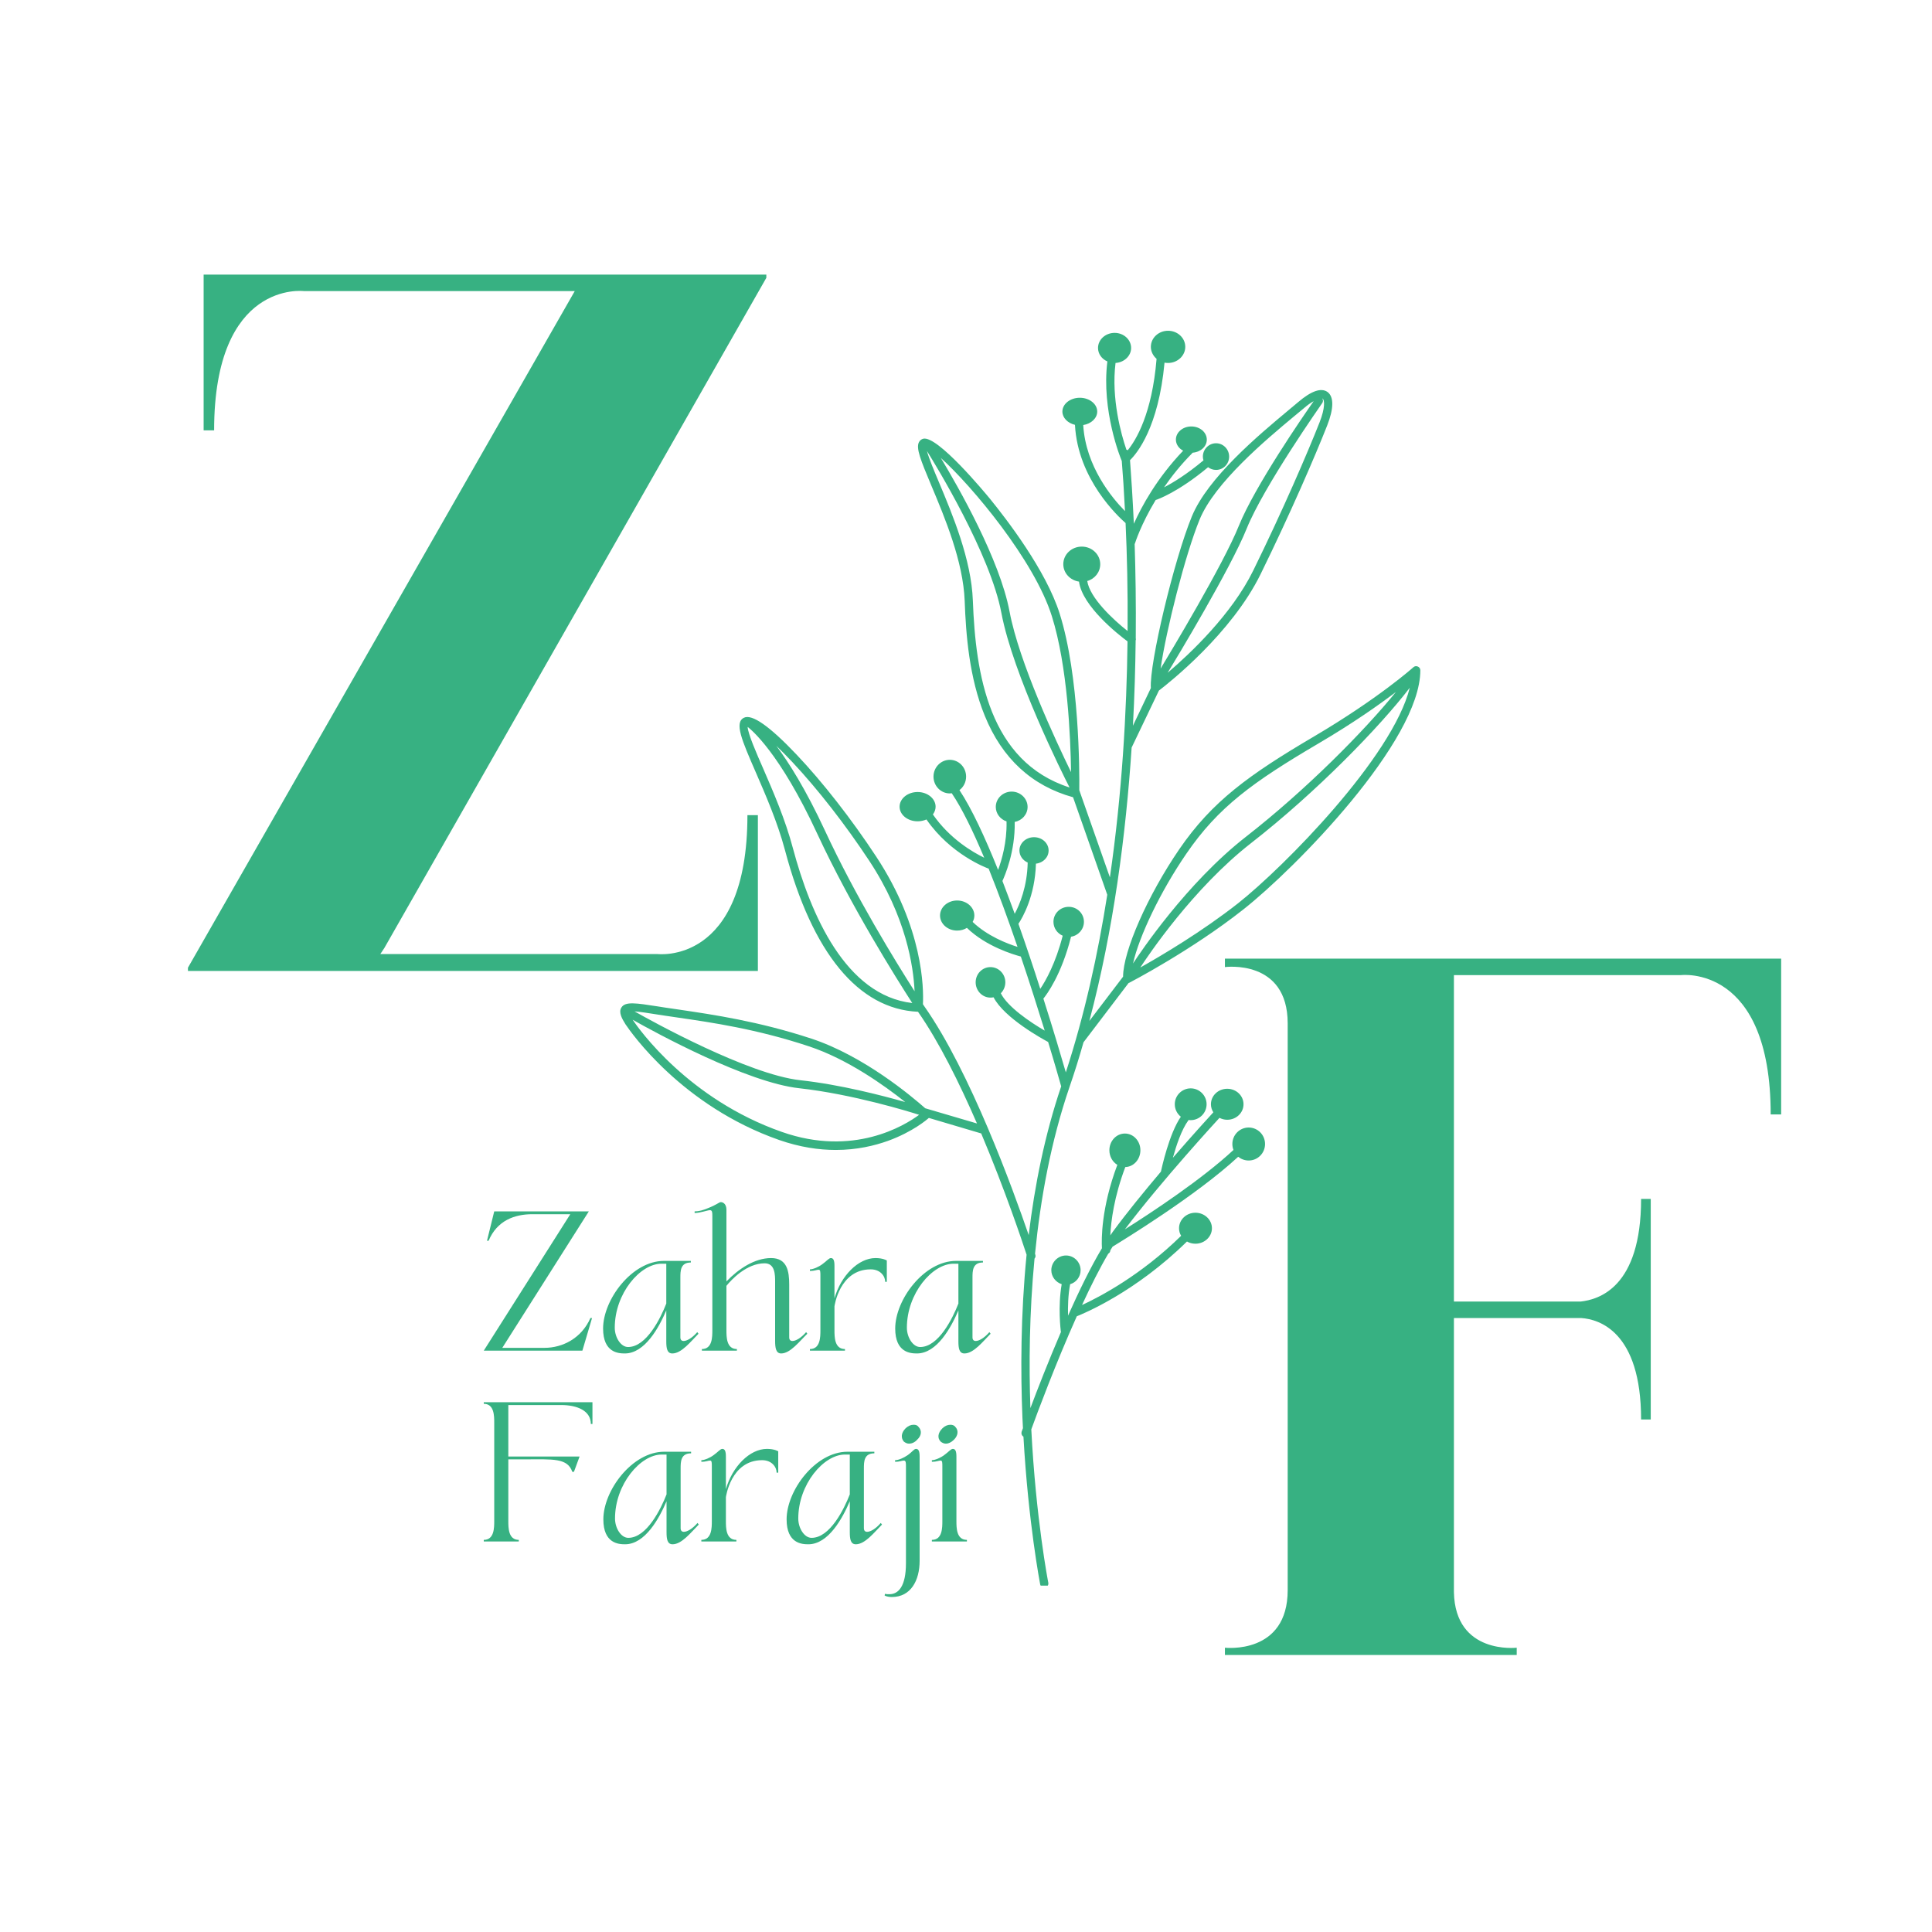 <svg xmlns="http://www.w3.org/2000/svg" xmlns:xlink="http://www.w3.org/1999/xlink" width="100" zoomAndPan="magnify" viewBox="0 0 75 75" height="100" preserveAspectRatio="xMidYMid meet" version="1.0"><defs><g/><clipPath id="74539309bf"><path d="M 24 12.805 L 55.5 12.805 L 55.5 61.555 L 24 61.555 Z M 24 12.805 " clip-rule="nonzero"/></clipPath></defs><g fill="#37b182" fill-opacity="1"><g transform="translate(5.671, 37.691)"><g><path d="M 23.75 0 L 23.75 -6.047 L 23.344 -6.047 C 23.344 -0.203 19.844 -0.656 19.844 -0.656 L 9.094 -0.656 L 9.25 -0.891 L 24.078 -26.906 L 24.078 -27.031 L 2.234 -27.031 L 2.234 -20.984 L 2.641 -20.984 C 2.641 -26.828 6.125 -26.391 6.125 -26.391 L 16.641 -26.391 L 1.625 -0.125 L 1.625 0 Z M 23.75 0 "/></g></g></g><g fill="#37b182" fill-opacity="1"><g transform="translate(45.363, 64.245)"><g><path d="M 13.516 -0.281 C 13.516 -0.281 11.125 0 11.078 -2.438 L 11.078 -13.078 L 16.031 -13.078 C 16.688 -13.031 18.344 -12.578 18.344 -9.141 L 18.719 -9.141 L 18.719 -17.703 L 18.344 -17.703 C 18.344 -14.25 16.688 -13.797 16 -13.719 L 11.078 -13.719 L 11.078 -26.391 L 19.891 -26.391 C 19.891 -26.391 23.375 -26.828 23.375 -20.984 L 23.781 -20.984 L 23.781 -27.031 L 2.188 -27.031 L 2.188 -26.703 C 2.188 -26.703 4.625 -27.031 4.625 -24.516 L 4.625 -2.516 C 4.625 0 2.188 -0.281 2.188 -0.281 L 2.188 0 L 13.516 0 Z M 13.516 -0.281 "/></g></g></g><g clip-path="url(#74539309bf)"><path fill="#37b182" d="M 41.512 42.215 C 41.711 41.641 41.895 41.051 42.062 40.461 L 43.812 38.16 C 43.82 38.16 43.828 38.156 43.836 38.152 C 43.859 38.141 46.25 36.898 48.266 35.305 C 50.289 33.711 55.137 28.77 55.137 26.02 C 55.137 25.957 55.098 25.898 55.039 25.875 C 54.98 25.848 54.914 25.859 54.867 25.902 C 54.855 25.914 53.52 27.109 51.016 28.586 C 48.48 30.078 47.051 31.113 45.781 32.965 C 44.551 34.762 43.598 36.93 43.598 37.914 L 42.289 39.633 C 43.23 36.086 43.707 32.391 43.93 29.02 L 44.988 26.809 C 45.387 26.504 47.809 24.59 48.938 22.285 C 50.098 19.922 51.055 17.699 51.52 16.52 C 51.781 15.859 51.785 15.398 51.531 15.215 C 51.285 15.043 50.902 15.176 50.391 15.613 C 50.285 15.699 50.164 15.801 50.031 15.914 C 48.855 16.895 46.887 18.539 46.266 20.051 C 45.57 21.75 44.613 25.762 44.676 26.711 L 43.98 28.172 C 44.043 27.02 44.074 25.91 44.086 24.867 C 44.098 24.836 44.098 24.801 44.09 24.773 C 44.102 23.43 44.082 22.199 44.047 21.121 C 44.055 21.109 44.059 21.098 44.062 21.086 C 44.066 21.074 44.289 20.359 44.863 19.41 C 44.93 19.391 45.734 19.109 46.898 18.137 C 46.984 18.203 47.09 18.242 47.207 18.242 C 47.488 18.242 47.715 18.012 47.715 17.727 C 47.715 17.441 47.488 17.207 47.207 17.207 C 46.926 17.207 46.695 17.441 46.695 17.727 C 46.695 17.777 46.703 17.824 46.719 17.871 C 46.07 18.414 45.531 18.742 45.188 18.918 C 45.48 18.492 45.84 18.039 46.277 17.598 C 46.285 17.59 46.293 17.582 46.297 17.574 C 46.605 17.551 46.848 17.336 46.848 17.066 C 46.848 16.785 46.582 16.555 46.246 16.555 C 45.914 16.555 45.648 16.785 45.648 17.066 C 45.648 17.246 45.758 17.406 45.93 17.496 C 44.902 18.574 44.316 19.66 44.016 20.332 C 43.969 19.32 43.914 18.484 43.867 17.863 C 44.137 17.602 44.973 16.598 45.207 14.078 C 45.25 14.086 45.297 14.09 45.344 14.09 C 45.711 14.09 46.012 13.809 46.012 13.465 C 46.012 13.117 45.711 12.84 45.344 12.84 C 44.977 12.84 44.676 13.117 44.676 13.465 C 44.676 13.648 44.766 13.816 44.898 13.93 C 44.723 16.066 44.098 17.09 43.777 17.48 C 43.762 17.469 43.746 17.461 43.727 17.457 C 43.527 16.871 43.133 15.48 43.305 14.09 C 43.641 14.07 43.91 13.816 43.91 13.508 C 43.91 13.184 43.621 12.922 43.27 12.922 C 42.914 12.922 42.625 13.184 42.625 13.508 C 42.625 13.738 42.773 13.938 42.988 14.031 C 42.75 15.945 43.504 17.793 43.539 17.875 C 43.539 17.879 43.543 17.887 43.547 17.891 C 43.59 18.398 43.633 19.059 43.672 19.84 C 43.176 19.34 42.145 18.109 42.051 16.5 C 42.359 16.453 42.594 16.234 42.594 15.977 C 42.594 15.68 42.289 15.441 41.918 15.441 C 41.547 15.441 41.242 15.68 41.242 15.977 C 41.242 16.219 41.449 16.426 41.73 16.492 C 41.84 18.609 43.418 20.062 43.695 20.305 C 43.75 21.488 43.785 22.914 43.773 24.496 C 43.207 24.051 42.305 23.207 42.207 22.555 C 42.5 22.473 42.711 22.211 42.711 21.902 C 42.711 21.527 42.391 21.219 41.996 21.219 C 41.598 21.219 41.277 21.523 41.277 21.902 C 41.277 22.246 41.543 22.527 41.887 22.578 C 42.012 23.535 43.418 24.637 43.77 24.898 C 43.738 27.625 43.559 30.805 43.086 34.059 L 41.898 30.676 C 41.906 29.934 41.902 26.25 41.137 23.824 C 40.605 22.133 39.066 20.145 38.434 19.367 C 38.227 19.117 36.395 16.902 35.84 17.031 C 35.766 17.051 35.707 17.098 35.672 17.168 C 35.555 17.398 35.734 17.848 36.152 18.844 C 36.676 20.09 37.391 21.793 37.449 23.328 C 37.496 24.629 37.625 26.316 38.23 27.789 C 38.902 29.445 40.059 30.508 41.656 30.949 L 42.984 34.734 C 42.621 37.051 42.102 39.395 41.375 41.629 C 41.203 41.039 40.898 39.996 40.504 38.766 C 40.633 38.609 41.207 37.84 41.578 36.363 C 41.859 36.32 42.078 36.078 42.078 35.785 C 42.078 35.461 41.816 35.203 41.488 35.203 C 41.16 35.203 40.895 35.461 40.895 35.785 C 40.895 36.027 41.043 36.234 41.254 36.324 C 40.98 37.395 40.594 38.074 40.383 38.387 C 40.129 37.59 39.84 36.723 39.535 35.863 C 39.691 35.629 40.18 34.793 40.215 33.527 C 40.496 33.496 40.707 33.281 40.707 33.016 C 40.707 32.73 40.453 32.5 40.141 32.5 C 39.828 32.5 39.574 32.73 39.574 33.016 C 39.574 33.223 39.707 33.402 39.895 33.484 C 39.875 34.418 39.582 35.117 39.391 35.473 C 39.234 35.043 39.074 34.617 38.914 34.199 C 39 34.012 39.414 33.07 39.391 31.906 C 39.676 31.855 39.891 31.613 39.891 31.324 C 39.891 31 39.613 30.73 39.273 30.73 C 38.934 30.73 38.656 30.996 38.656 31.324 C 38.656 31.586 38.832 31.805 39.074 31.887 C 39.074 31.895 39.074 31.902 39.074 31.914 C 39.09 32.695 38.887 33.387 38.746 33.77 C 38.242 32.516 37.727 31.398 37.246 30.672 C 37.402 30.555 37.504 30.363 37.504 30.148 C 37.504 29.789 37.223 29.496 36.871 29.496 C 36.523 29.496 36.238 29.789 36.238 30.148 C 36.238 30.508 36.523 30.801 36.871 30.801 C 36.898 30.801 36.922 30.797 36.945 30.793 C 36.945 30.793 36.945 30.797 36.949 30.797 C 37.348 31.387 37.777 32.273 38.207 33.297 C 37.77 33.086 36.871 32.566 36.215 31.617 C 36.281 31.527 36.32 31.426 36.32 31.316 C 36.32 31.004 36.008 30.746 35.621 30.746 C 35.234 30.746 34.922 31.004 34.922 31.316 C 34.922 31.629 35.234 31.883 35.621 31.883 C 35.746 31.883 35.863 31.855 35.965 31.812 C 36.91 33.176 38.293 33.688 38.355 33.711 C 38.363 33.715 38.371 33.719 38.379 33.719 C 38.766 34.68 39.148 35.73 39.5 36.758 C 39.098 36.633 38.32 36.332 37.758 35.789 C 37.801 35.715 37.824 35.629 37.824 35.539 C 37.824 35.219 37.523 34.957 37.156 34.957 C 36.789 34.957 36.492 35.219 36.492 35.539 C 36.492 35.863 36.789 36.125 37.156 36.125 C 37.301 36.125 37.43 36.086 37.535 36.02 C 38.281 36.742 39.34 37.055 39.629 37.133 C 39.98 38.172 40.297 39.176 40.555 40.008 C 39.988 39.68 39.109 39.082 38.852 38.559 C 38.957 38.453 39.027 38.301 39.027 38.133 C 39.027 37.809 38.77 37.543 38.449 37.543 C 38.133 37.543 37.875 37.805 37.875 38.133 C 37.875 38.461 38.133 38.727 38.449 38.727 C 38.492 38.727 38.531 38.723 38.57 38.715 C 38.988 39.523 40.477 40.336 40.688 40.449 C 40.965 41.355 41.145 42 41.195 42.172 C 40.559 44.047 40.164 46.027 39.934 47.945 C 39.316 46.148 37.668 41.609 35.891 39.078 C 35.887 39.074 35.867 39.043 35.828 38.984 C 35.859 38.371 35.84 36.023 34.012 33.25 C 33.062 31.805 31.938 30.363 30.922 29.293 C 29.875 28.188 29.188 27.707 28.879 27.863 C 28.5 28.051 28.797 28.734 29.336 29.973 C 29.715 30.844 30.188 31.93 30.473 33.004 C 31.535 37.004 33.324 39.172 35.637 39.277 C 36.457 40.449 37.25 42.055 37.926 43.613 L 35.918 43.023 C 35.387 42.555 33.535 40.992 31.5 40.32 C 29.449 39.645 27.672 39.387 26.375 39.195 C 26.176 39.168 25.992 39.141 25.816 39.113 C 25.711 39.098 25.609 39.078 25.516 39.066 C 24.691 38.938 24.273 38.871 24.125 39.109 C 24.004 39.293 24.141 39.539 24.281 39.762 C 24.496 40.082 26.48 42.934 30.246 44.254 C 31.051 44.535 31.793 44.641 32.445 44.641 C 33.27 44.641 33.953 44.473 34.469 44.289 C 35.438 43.938 36 43.449 36.059 43.398 L 38.09 44 C 39.023 46.207 39.699 48.238 39.852 48.707 C 39.621 51.043 39.617 53.258 39.691 55.039 C 39.699 55.176 39.703 55.309 39.711 55.441 C 39.684 55.512 39.668 55.562 39.66 55.578 C 39.637 55.652 39.664 55.73 39.73 55.77 C 39.918 59.113 40.375 61.477 40.379 61.504 C 40.395 61.578 40.461 61.633 40.539 61.633 C 40.547 61.633 40.559 61.633 40.57 61.629 C 40.656 61.609 40.711 61.527 40.695 61.441 C 40.688 61.414 40.211 58.945 40.035 55.488 C 40.258 54.875 40.98 52.93 41.801 51.098 C 42.086 50.984 44.086 50.156 46.078 48.195 C 46.172 48.25 46.285 48.281 46.406 48.281 C 46.758 48.281 47.047 48.012 47.047 47.68 C 47.047 47.348 46.758 47.078 46.406 47.078 C 46.055 47.078 45.77 47.348 45.77 47.68 C 45.77 47.785 45.797 47.887 45.852 47.973 C 44.289 49.508 42.684 50.348 42.004 50.66 C 42.34 49.93 42.691 49.23 43.023 48.668 C 43.07 48.641 43.102 48.594 43.102 48.539 C 43.133 48.488 43.164 48.441 43.191 48.395 C 43.574 48.16 46.445 46.41 48.066 44.906 C 48.18 44.996 48.32 45.051 48.473 45.051 C 48.824 45.051 49.109 44.766 49.109 44.41 C 49.109 44.055 48.824 43.77 48.473 43.77 C 48.125 43.77 47.84 44.055 47.84 44.41 C 47.84 44.492 47.855 44.566 47.883 44.641 C 46.664 45.777 44.699 47.074 43.668 47.723 C 45.105 45.824 47.258 43.484 47.34 43.395 C 47.43 43.441 47.531 43.469 47.641 43.469 C 47.992 43.469 48.273 43.199 48.273 42.867 C 48.273 42.535 47.992 42.266 47.641 42.266 C 47.289 42.266 47.008 42.535 47.008 42.867 C 47.008 42.98 47.043 43.09 47.102 43.18 C 47.039 43.25 46.363 43.984 45.531 44.945 C 45.66 44.477 45.867 43.852 46.129 43.496 C 46.133 43.492 46.137 43.484 46.137 43.48 C 46.164 43.484 46.191 43.484 46.223 43.484 C 46.562 43.484 46.84 43.207 46.84 42.867 C 46.84 42.527 46.562 42.25 46.223 42.25 C 45.883 42.25 45.605 42.527 45.605 42.867 C 45.605 43.066 45.699 43.238 45.84 43.352 C 45.383 44.016 45.098 45.344 45.066 45.484 C 44.422 46.246 43.738 47.082 43.191 47.828 C 43.16 47.871 43.129 47.914 43.102 47.957 C 43.129 47.398 43.25 46.457 43.684 45.305 C 44.008 45.297 44.27 45.008 44.27 44.652 C 44.27 44.293 44 44.004 43.668 44.004 C 43.336 44.004 43.066 44.293 43.066 44.652 C 43.066 44.898 43.191 45.109 43.375 45.219 C 42.742 46.902 42.758 48.125 42.777 48.457 C 42.344 49.18 41.887 50.117 41.461 51.074 C 41.453 50.73 41.461 50.277 41.543 49.852 C 41.777 49.785 41.949 49.566 41.949 49.309 C 41.949 48.996 41.695 48.738 41.383 48.738 C 41.07 48.738 40.812 48.996 40.812 49.309 C 40.812 49.562 40.984 49.777 41.215 49.852 C 41.062 50.715 41.176 51.641 41.18 51.68 C 41.184 51.688 41.184 51.695 41.188 51.703 C 40.703 52.832 40.277 53.926 40 54.664 C 39.941 52.992 39.957 50.98 40.16 48.859 C 40.195 48.82 40.211 48.762 40.191 48.707 C 40.191 48.707 40.188 48.691 40.18 48.668 C 40.391 46.535 40.797 44.309 41.512 42.215 Z M 48.07 35.059 C 46.672 36.16 45.094 37.094 44.266 37.559 C 44.555 37.113 46.316 34.484 48.566 32.73 C 51.102 30.754 53.566 28.215 54.727 26.699 C 54.051 29.398 49.832 33.664 48.07 35.059 Z M 46.051 33.145 C 47.289 31.332 48.637 30.359 51.18 28.863 C 52.523 28.074 53.531 27.363 54.188 26.863 C 52.957 28.383 50.695 30.668 48.371 32.48 C 46.051 34.289 44.242 37.008 43.984 37.402 C 44.219 36.348 45.051 34.602 46.051 33.145 Z M 51.223 16.402 C 50.758 17.578 49.809 19.789 48.652 22.145 C 47.816 23.852 46.199 25.375 45.328 26.117 C 45.695 25.516 47.766 22.078 48.395 20.523 C 49.055 18.883 51.305 15.684 51.328 15.648 C 51.367 15.598 51.367 15.523 51.332 15.469 C 51.336 15.473 51.344 15.473 51.348 15.477 C 51.418 15.531 51.449 15.828 51.223 16.402 Z M 46.566 20.176 C 47.152 18.734 49.16 17.059 50.238 16.16 C 50.371 16.051 50.496 15.949 50.602 15.859 C 50.758 15.723 50.887 15.633 50.996 15.574 C 50.594 16.145 48.711 18.879 48.094 20.406 C 47.488 21.918 45.41 25.367 45.055 25.953 C 45.27 24.453 46.016 21.52 46.566 20.176 Z M 40.832 23.918 C 41.441 25.852 41.559 28.609 41.578 29.973 C 40.992 28.77 39.559 25.703 39.191 23.742 C 38.812 21.723 37.207 18.914 36.523 17.777 C 37.723 18.859 40.152 21.75 40.832 23.918 Z M 37.766 23.312 C 37.707 21.719 36.98 19.984 36.449 18.719 C 36.262 18.277 36.059 17.789 35.984 17.508 C 36.301 18.016 38.445 21.504 38.875 23.801 C 39.328 26.195 41.25 30.047 41.52 30.57 C 38.398 29.566 37.871 26.176 37.766 23.312 Z M 30.754 29.578 C 31.754 30.645 32.816 32.008 33.746 33.418 C 35.18 35.594 35.461 37.531 35.504 38.48 C 34.785 37.355 33.207 34.797 32.02 32.234 C 31.277 30.637 30.625 29.605 30.137 28.953 C 30.316 29.125 30.523 29.332 30.754 29.578 Z M 30.777 32.914 C 30.488 31.82 30.012 30.723 29.629 29.84 C 29.363 29.234 29.039 28.492 29.023 28.219 C 29.148 28.312 30.262 29.203 31.73 32.375 C 33.039 35.191 34.812 38.004 35.414 38.938 C 32.836 38.641 31.473 35.523 30.777 32.914 Z M 25.77 39.422 C 25.945 39.445 26.129 39.473 26.328 39.504 C 27.613 39.691 29.375 39.945 31.398 40.617 C 32.891 41.109 34.32 42.129 35.141 42.781 C 34.242 42.527 32.609 42.102 31.066 41.934 C 29.047 41.711 25.32 39.652 24.633 39.262 C 24.848 39.277 25.168 39.328 25.465 39.375 C 25.562 39.391 25.664 39.406 25.77 39.422 Z M 30.352 43.941 C 26.73 42.672 24.805 39.953 24.559 39.586 C 25.441 40.086 29 42.027 31.031 42.246 C 33.09 42.473 35.32 43.16 35.68 43.277 C 35.117 43.695 33.129 44.918 30.352 43.941 Z M 30.352 43.941 " fill-opacity="1" fill-rule="nonzero"/></g><g fill="#37b182" fill-opacity="1"><g transform="translate(18.561, 52.432)"><g><path d="M 0.219 0 L 4.047 0 L 4.422 -1.266 L 4.359 -1.266 C 4.016 -0.484 3.281 -0.109 2.578 -0.109 L 0.938 -0.109 L 4.297 -5.406 L 0.625 -5.406 L 0.344 -4.266 L 0.406 -4.266 C 0.734 -5.047 1.406 -5.297 2.109 -5.297 L 3.578 -5.297 Z M 0.219 0 "/></g></g></g><g fill="#37b182" fill-opacity="1"><g transform="translate(23.193, 52.432)"><g><path d="M 0.219 -0.859 C 0.219 0.078 0.812 0.109 1.062 0.109 C 1.844 0.109 2.391 -0.906 2.672 -1.562 L 2.672 -0.359 C 2.672 -0.094 2.703 0.109 2.906 0.109 C 3.266 0.109 3.625 -0.359 3.922 -0.656 L 3.875 -0.719 C 3.672 -0.484 3.469 -0.375 3.344 -0.375 C 3.266 -0.375 3.219 -0.422 3.219 -0.516 L 3.219 -2.828 C 3.219 -3.094 3.219 -3.422 3.625 -3.422 L 3.625 -3.484 L 2.578 -3.484 C 1.344 -3.484 0.219 -1.984 0.219 -0.859 Z M 0.672 -0.891 C 0.672 -2.219 1.656 -3.375 2.484 -3.375 L 2.672 -3.375 L 2.672 -1.828 C 2.453 -1.266 1.906 -0.141 1.188 -0.141 C 0.906 -0.141 0.672 -0.516 0.672 -0.891 Z M 0.672 -0.891 "/></g></g></g><g fill="#37b182" fill-opacity="1"><g transform="translate(27.106, 52.432)"><g><path d="M 0.453 -5.453 C 0.547 -5.453 0.547 -5.359 0.547 -5.219 L 0.547 -0.797 C 0.547 -0.531 0.547 -0.062 0.141 -0.062 L 0.141 0 L 1.5 0 L 1.5 -0.062 C 1.094 -0.062 1.094 -0.531 1.094 -0.797 L 1.094 -2.516 C 1.281 -2.75 1.875 -3.391 2.578 -3.391 C 2.984 -3.391 2.984 -2.938 2.984 -2.672 L 2.984 -0.375 C 2.984 -0.109 3.016 0.109 3.219 0.109 C 3.578 0.109 3.938 -0.375 4.234 -0.656 L 4.188 -0.719 C 3.984 -0.484 3.781 -0.375 3.656 -0.375 C 3.578 -0.375 3.531 -0.422 3.531 -0.516 L 3.531 -2.562 C 3.531 -3.078 3.453 -3.594 2.828 -3.594 C 2.188 -3.594 1.562 -3.172 1.094 -2.688 L 1.094 -5.469 C 1.094 -5.688 0.969 -5.766 0.875 -5.766 C 0.812 -5.766 0.703 -5.656 0.375 -5.531 C 0.188 -5.453 0.031 -5.406 -0.141 -5.406 L -0.141 -5.344 C 0.078 -5.344 0.359 -5.453 0.453 -5.453 Z M 0.453 -5.453 "/></g></g></g><g fill="#37b182" fill-opacity="1"><g transform="translate(31.332, 52.432)"><g><path d="M 1.469 0 L 1.469 -0.062 C 1.062 -0.062 1.062 -0.531 1.062 -0.797 L 1.062 -1.719 C 1.062 -1.719 1.25 -3.156 2.469 -3.156 C 2.844 -3.156 3.031 -2.891 3.031 -2.672 L 3.094 -2.672 L 3.094 -3.5 C 3.094 -3.5 2.953 -3.594 2.656 -3.594 C 1.984 -3.594 1.312 -2.906 1.062 -2.031 L 1.062 -3.297 C 1.062 -3.516 1.016 -3.594 0.922 -3.594 C 0.844 -3.594 0.75 -3.469 0.594 -3.359 C 0.453 -3.25 0.234 -3.156 0.109 -3.156 L 0.109 -3.094 C 0.312 -3.094 0.359 -3.141 0.453 -3.141 C 0.516 -3.141 0.516 -3.047 0.516 -2.906 L 0.516 -0.797 C 0.516 -0.531 0.516 -0.062 0.109 -0.062 L 0.109 0 Z M 1.469 0 "/></g></g></g><g fill="#37b182" fill-opacity="1"><g transform="translate(34.533, 52.432)"><g><path d="M 0.219 -0.859 C 0.219 0.078 0.812 0.109 1.062 0.109 C 1.844 0.109 2.391 -0.906 2.672 -1.562 L 2.672 -0.359 C 2.672 -0.094 2.703 0.109 2.906 0.109 C 3.266 0.109 3.625 -0.359 3.922 -0.656 L 3.875 -0.719 C 3.672 -0.484 3.469 -0.375 3.344 -0.375 C 3.266 -0.375 3.219 -0.422 3.219 -0.516 L 3.219 -2.828 C 3.219 -3.094 3.219 -3.422 3.625 -3.422 L 3.625 -3.484 L 2.578 -3.484 C 1.344 -3.484 0.219 -1.984 0.219 -0.859 Z M 0.672 -0.891 C 0.672 -2.219 1.656 -3.375 2.484 -3.375 L 2.672 -3.375 L 2.672 -1.828 C 2.453 -1.266 1.906 -0.141 1.188 -0.141 C 0.906 -0.141 0.672 -0.516 0.672 -0.891 Z M 0.672 -0.891 "/></g></g></g><g fill="#37b182" fill-opacity="1"><g transform="translate(18.561, 59.84)"><g><path d="M 1.578 0 L 1.578 -0.062 C 1.172 -0.062 1.172 -0.531 1.172 -0.797 L 1.172 -3.188 L 1.844 -3.188 C 2.891 -3.188 3.469 -3.25 3.656 -2.703 L 3.719 -2.703 L 3.938 -3.297 L 1.172 -3.297 L 1.172 -5.297 L 3.219 -5.297 C 3.844 -5.297 4.375 -5.078 4.375 -4.562 L 4.438 -4.562 L 4.438 -5.406 L 0.219 -5.406 L 0.219 -5.344 C 0.625 -5.344 0.625 -4.875 0.625 -4.609 L 0.625 -0.797 C 0.625 -0.531 0.625 -0.062 0.219 -0.062 L 0.219 0 Z M 1.578 0 "/></g></g></g><g fill="#37b182" fill-opacity="1"><g transform="translate(23.203, 59.84)"><g><path d="M 0.219 -0.859 C 0.219 0.078 0.812 0.109 1.062 0.109 C 1.844 0.109 2.391 -0.906 2.672 -1.562 L 2.672 -0.359 C 2.672 -0.094 2.703 0.109 2.906 0.109 C 3.266 0.109 3.625 -0.359 3.922 -0.656 L 3.875 -0.719 C 3.672 -0.484 3.469 -0.375 3.344 -0.375 C 3.266 -0.375 3.219 -0.422 3.219 -0.516 L 3.219 -2.828 C 3.219 -3.094 3.219 -3.422 3.625 -3.422 L 3.625 -3.484 L 2.578 -3.484 C 1.344 -3.484 0.219 -1.984 0.219 -0.859 Z M 0.672 -0.891 C 0.672 -2.219 1.656 -3.375 2.484 -3.375 L 2.672 -3.375 L 2.672 -1.828 C 2.453 -1.266 1.906 -0.141 1.188 -0.141 C 0.906 -0.141 0.672 -0.516 0.672 -0.891 Z M 0.672 -0.891 "/></g></g></g><g fill="#37b182" fill-opacity="1"><g transform="translate(27.117, 59.84)"><g><path d="M 1.469 0 L 1.469 -0.062 C 1.062 -0.062 1.062 -0.531 1.062 -0.797 L 1.062 -1.719 C 1.062 -1.719 1.25 -3.156 2.469 -3.156 C 2.844 -3.156 3.031 -2.891 3.031 -2.672 L 3.094 -2.672 L 3.094 -3.5 C 3.094 -3.5 2.953 -3.594 2.656 -3.594 C 1.984 -3.594 1.312 -2.906 1.062 -2.031 L 1.062 -3.297 C 1.062 -3.516 1.016 -3.594 0.922 -3.594 C 0.844 -3.594 0.75 -3.469 0.594 -3.359 C 0.453 -3.25 0.234 -3.156 0.109 -3.156 L 0.109 -3.094 C 0.312 -3.094 0.359 -3.141 0.453 -3.141 C 0.516 -3.141 0.516 -3.047 0.516 -2.906 L 0.516 -0.797 C 0.516 -0.531 0.516 -0.062 0.109 -0.062 L 0.109 0 Z M 1.469 0 "/></g></g></g><g fill="#37b182" fill-opacity="1"><g transform="translate(30.317, 59.84)"><g><path d="M 0.219 -0.859 C 0.219 0.078 0.812 0.109 1.062 0.109 C 1.844 0.109 2.391 -0.906 2.672 -1.562 L 2.672 -0.359 C 2.672 -0.094 2.703 0.109 2.906 0.109 C 3.266 0.109 3.625 -0.359 3.922 -0.656 L 3.875 -0.719 C 3.672 -0.484 3.469 -0.375 3.344 -0.375 C 3.266 -0.375 3.219 -0.422 3.219 -0.516 L 3.219 -2.828 C 3.219 -3.094 3.219 -3.422 3.625 -3.422 L 3.625 -3.484 L 2.578 -3.484 C 1.344 -3.484 0.219 -1.984 0.219 -0.859 Z M 0.672 -0.891 C 0.672 -2.219 1.656 -3.375 2.484 -3.375 L 2.672 -3.375 L 2.672 -1.828 C 2.453 -1.266 1.906 -0.141 1.188 -0.141 C 0.906 -0.141 0.672 -0.516 0.672 -0.891 Z M 0.672 -0.891 "/></g></g></g><g fill="#37b182" fill-opacity="1"><g transform="translate(34.231, 59.84)"><g><path d="M 0.109 2.094 C 0.172 2.141 0.312 2.156 0.391 2.156 C 1.125 2.156 1.469 1.516 1.469 0.75 L 1.469 -3.297 C 1.469 -3.516 1.422 -3.594 1.328 -3.594 C 1.25 -3.594 1.172 -3.469 1.016 -3.359 C 0.859 -3.25 0.656 -3.156 0.516 -3.156 L 0.516 -3.094 C 0.719 -3.094 0.766 -3.141 0.859 -3.141 C 0.938 -3.141 0.938 -3.047 0.938 -2.906 L 0.938 0.844 C 0.938 1.75 0.641 2.047 0.297 2.047 C 0.234 2.047 0.172 2.047 0.125 2.031 Z M 0.859 -3.875 C 0.922 -3.828 0.984 -3.797 1.062 -3.797 C 1.156 -3.797 1.281 -3.844 1.375 -3.953 C 1.547 -4.109 1.562 -4.312 1.422 -4.453 C 1.375 -4.516 1.312 -4.531 1.234 -4.531 C 1.125 -4.531 1.016 -4.484 0.922 -4.391 C 0.75 -4.219 0.734 -4.016 0.859 -3.875 Z M 0.859 -3.875 "/></g></g></g><g fill="#37b182" fill-opacity="1"><g transform="translate(36.066, 59.84)"><g><path d="M 0.109 0 L 1.469 0 L 1.469 -0.062 C 1.062 -0.062 1.062 -0.531 1.062 -0.797 L 1.062 -3.297 C 1.062 -3.516 1.016 -3.594 0.922 -3.594 C 0.844 -3.594 0.75 -3.469 0.594 -3.359 C 0.453 -3.25 0.234 -3.156 0.109 -3.156 L 0.109 -3.094 C 0.312 -3.094 0.359 -3.141 0.453 -3.141 C 0.516 -3.141 0.516 -3.047 0.516 -2.906 L 0.516 -0.797 C 0.516 -0.531 0.516 -0.062 0.109 -0.062 Z M 0.453 -3.875 C 0.516 -3.828 0.578 -3.797 0.656 -3.797 C 0.75 -3.797 0.859 -3.844 0.969 -3.953 C 1.125 -4.109 1.156 -4.312 1.016 -4.453 C 0.969 -4.516 0.891 -4.531 0.828 -4.531 C 0.719 -4.531 0.609 -4.484 0.516 -4.391 C 0.344 -4.219 0.312 -4.016 0.453 -3.875 Z M 0.453 -3.875 "/></g></g></g></svg>